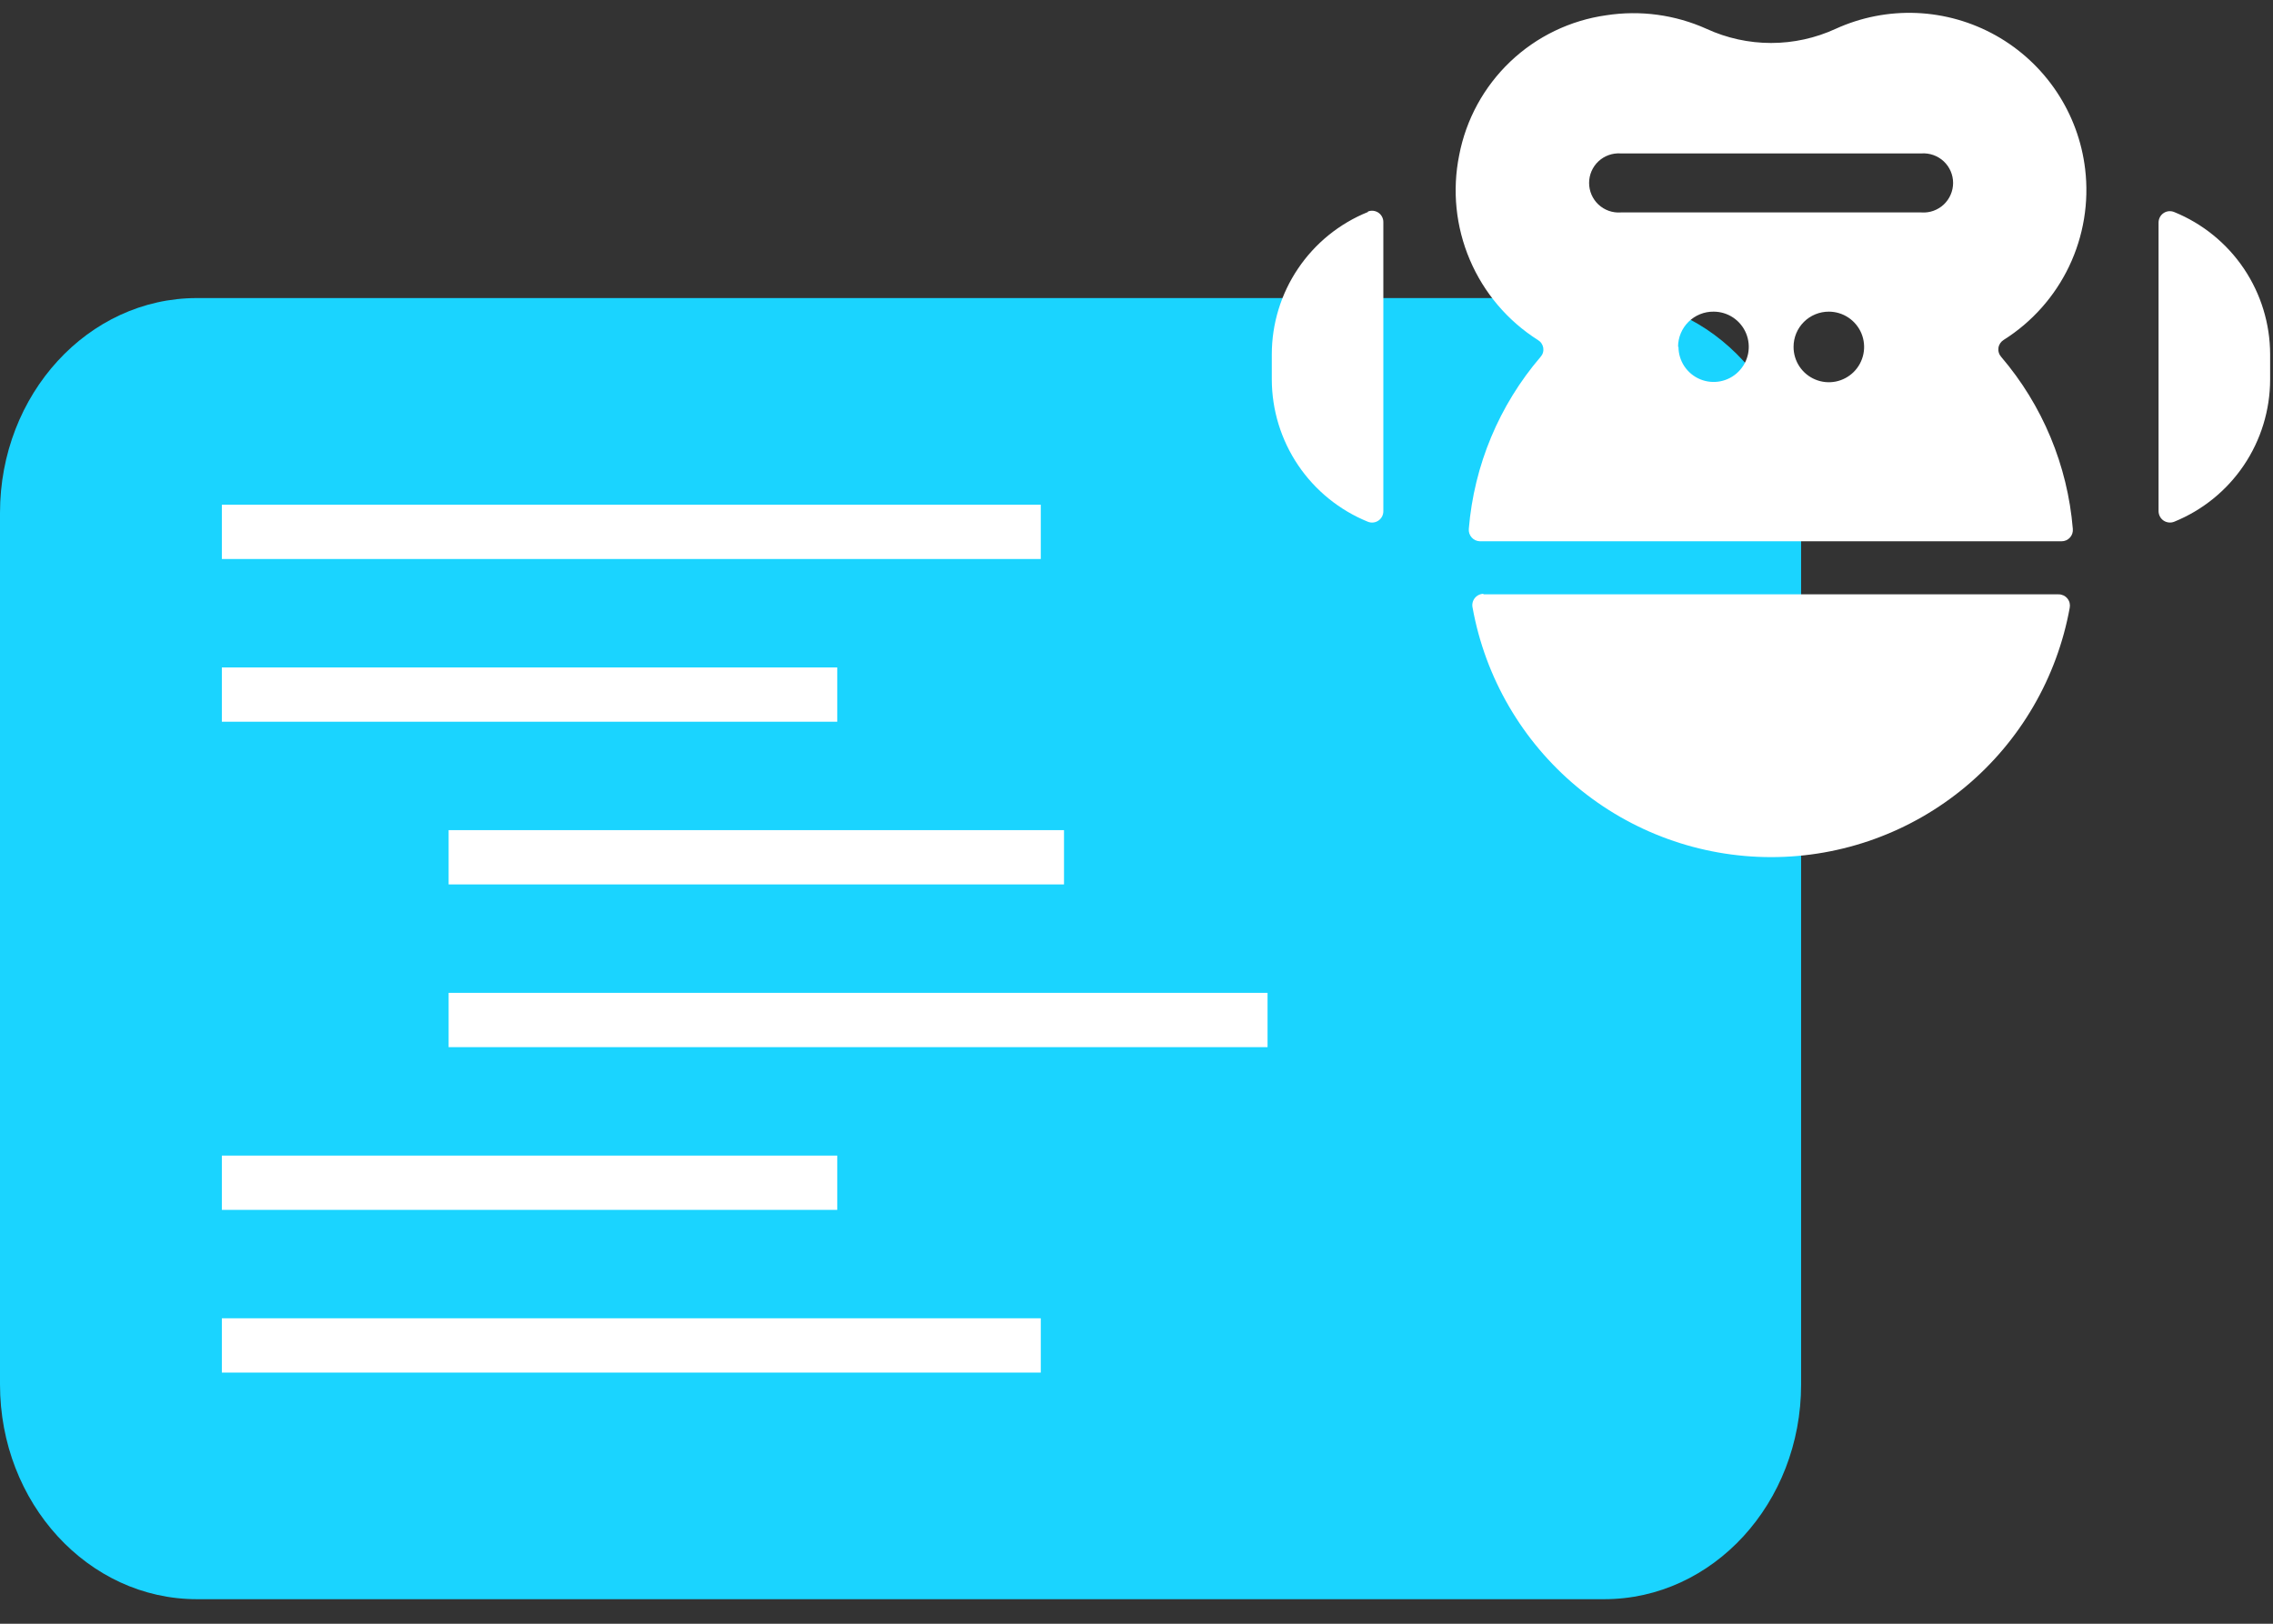 <svg width="84" height="60" viewBox="0 0 84 60" fill="none" xmlns="http://www.w3.org/2000/svg">
<rect x="0" y="0" width="84" height="60" fill="#333333" stroke="none"/>
<path d="M59.284 11.014H7.276C3.258 11.014 0 14.567 0 18.95V51.157C0 55.54 3.258 59.093 7.276 59.093H59.284C63.303 59.093 66.561 55.54 66.561 51.157V18.95C66.561 14.567 63.303 11.014 59.284 11.014Z" fill="#1AD4FF"/>
<path d="M8.199 19.653H38.463" stroke="white" stroke-width="2.006" stroke-miterlimit="10"/>
<path d="M8.199 25.666H30.941" stroke="white" stroke-width="2.006" stroke-miterlimit="10"/>
<path d="M16.579 31.678H39.321" stroke="white" stroke-width="2.006" stroke-miterlimit="10"/>
<path d="M16.579 37.691H46.843" stroke="white" stroke-width="2.006" stroke-miterlimit="10"/>
<path d="M8.199 43.704H30.941" stroke="white" stroke-width="2.006" stroke-miterlimit="10"/>
<path d="M8.199 49.716H38.463" stroke="white" stroke-width="2.006" stroke-miterlimit="10"/>
<path fill-rule="evenodd" clip-rule="evenodd" d="M59.898 7.85H71.011C71.16 7.861 71.31 7.84 71.451 7.79C71.592 7.739 71.722 7.661 71.831 7.559C71.94 7.456 72.028 7.333 72.087 7.195C72.147 7.058 72.178 6.91 72.178 6.76C72.178 6.61 72.147 6.462 72.087 6.324C72.028 6.187 71.94 6.063 71.831 5.961C71.722 5.859 71.592 5.78 71.451 5.73C71.31 5.68 71.16 5.659 71.011 5.669H59.893C59.743 5.659 59.593 5.68 59.452 5.73C59.311 5.78 59.182 5.859 59.072 5.961C58.963 6.063 58.876 6.187 58.816 6.324C58.757 6.462 58.726 6.61 58.726 6.76C58.726 6.91 58.757 7.058 58.816 7.195C58.876 7.333 58.963 7.456 59.072 7.559C59.182 7.661 59.311 7.739 59.452 7.79C59.593 7.84 59.743 7.861 59.893 7.85H59.898ZM66.282 12.815C66.281 13.073 66.356 13.326 66.499 13.541C66.642 13.756 66.845 13.924 67.083 14.023C67.321 14.123 67.584 14.149 67.837 14.1C68.09 14.05 68.323 13.926 68.506 13.744C68.689 13.562 68.813 13.329 68.864 13.076C68.915 12.823 68.889 12.561 68.791 12.322C68.692 12.084 68.525 11.88 68.31 11.736C68.096 11.593 67.844 11.516 67.585 11.516C67.415 11.516 67.245 11.549 67.087 11.614C66.929 11.679 66.785 11.774 66.664 11.895C66.543 12.016 66.447 12.159 66.381 12.317C66.316 12.475 66.282 12.644 66.282 12.815ZM62.029 12.815C62.029 13.072 62.105 13.323 62.248 13.537C62.391 13.75 62.594 13.917 62.831 14.015C63.068 14.113 63.329 14.139 63.581 14.089C63.833 14.039 64.065 13.915 64.246 13.733C64.428 13.552 64.552 13.32 64.602 13.069C64.652 12.816 64.626 12.555 64.528 12.318C64.43 12.081 64.263 11.878 64.05 11.735C63.836 11.592 63.585 11.516 63.328 11.516C63.156 11.514 62.986 11.546 62.826 11.611C62.667 11.675 62.522 11.771 62.4 11.891C62.278 12.012 62.181 12.156 62.114 12.315C62.048 12.473 62.014 12.643 62.014 12.815H62.029ZM77.058 6.251C77.204 7.479 76.998 8.724 76.466 9.84C75.933 10.956 75.096 11.899 74.049 12.559C73.998 12.59 73.953 12.633 73.919 12.683C73.886 12.733 73.863 12.79 73.854 12.85C73.845 12.91 73.849 12.971 73.867 13.029C73.884 13.088 73.914 13.141 73.954 13.186C75.482 14.973 76.408 17.197 76.602 19.54C76.608 19.598 76.602 19.657 76.584 19.713C76.566 19.769 76.537 19.82 76.497 19.864C76.458 19.907 76.41 19.942 76.356 19.966C76.303 19.989 76.245 20.002 76.186 20.001H54.693C54.635 20 54.577 19.987 54.525 19.963C54.472 19.939 54.425 19.904 54.386 19.86C54.348 19.817 54.318 19.766 54.3 19.711C54.282 19.656 54.276 19.598 54.281 19.54C54.474 17.195 55.403 14.972 56.934 13.186C56.974 13.141 57.004 13.088 57.021 13.03C57.038 12.972 57.041 12.911 57.032 12.851C57.022 12.792 56.999 12.735 56.965 12.686C56.931 12.636 56.886 12.595 56.834 12.564C55.715 11.854 54.838 10.821 54.319 9.601C53.799 8.382 53.662 7.033 53.925 5.734C54.178 4.413 54.839 3.204 55.813 2.277C56.788 1.349 58.029 0.751 59.361 0.564C60.619 0.37 61.906 0.544 63.067 1.066C63.815 1.41 64.629 1.588 65.452 1.588C66.275 1.588 67.088 1.41 67.836 1.066C68.774 0.638 69.8 0.437 70.83 0.48C71.861 0.524 72.866 0.81 73.765 1.315C74.663 1.82 75.43 2.531 76.003 3.389C76.575 4.246 76.937 5.227 77.058 6.251ZM54.818 21.962H76.076C76.138 21.961 76.199 21.975 76.256 22.001C76.312 22.027 76.362 22.066 76.401 22.114C76.441 22.162 76.469 22.219 76.484 22.279C76.498 22.34 76.499 22.402 76.487 22.463C76.017 25.047 74.656 27.385 72.64 29.068C70.624 30.751 68.081 31.672 65.454 31.672C62.828 31.672 60.285 30.751 58.269 29.068C56.253 27.385 54.891 25.047 54.422 22.463C54.407 22.402 54.406 22.338 54.419 22.276C54.432 22.214 54.459 22.156 54.497 22.106C54.536 22.056 54.585 22.015 54.641 21.987C54.698 21.959 54.76 21.943 54.823 21.942L54.818 21.962ZM50.55 7.835C49.502 8.258 48.605 8.984 47.972 9.921C47.339 10.857 47.001 11.961 47 13.091V14.024C47.003 15.153 47.342 16.256 47.974 17.192C48.607 18.128 49.504 18.855 50.55 19.279C50.614 19.305 50.682 19.314 50.75 19.307C50.818 19.3 50.882 19.276 50.939 19.238C50.995 19.2 51.041 19.148 51.074 19.088C51.105 19.028 51.122 18.961 51.122 18.893V8.202C51.122 8.134 51.105 8.068 51.073 8.008C51.042 7.948 50.996 7.897 50.94 7.859C50.885 7.822 50.82 7.798 50.753 7.79C50.686 7.782 50.618 7.791 50.556 7.815L50.55 7.835ZM79.771 8.222C79.771 8.153 79.788 8.085 79.82 8.024C79.852 7.964 79.899 7.912 79.956 7.874C80.013 7.835 80.079 7.812 80.147 7.805C80.216 7.799 80.285 7.809 80.348 7.835C81.394 8.26 82.29 8.987 82.922 9.923C83.553 10.859 83.892 11.962 83.894 13.091V14.024C83.892 15.153 83.554 16.256 82.923 17.192C82.291 18.129 81.395 18.855 80.348 19.279C80.285 19.304 80.216 19.314 80.148 19.306C80.08 19.299 80.015 19.276 79.958 19.238C79.901 19.2 79.855 19.148 79.822 19.088C79.79 19.028 79.772 18.961 79.771 18.893V8.222Z" fill="white"/>
</svg>
